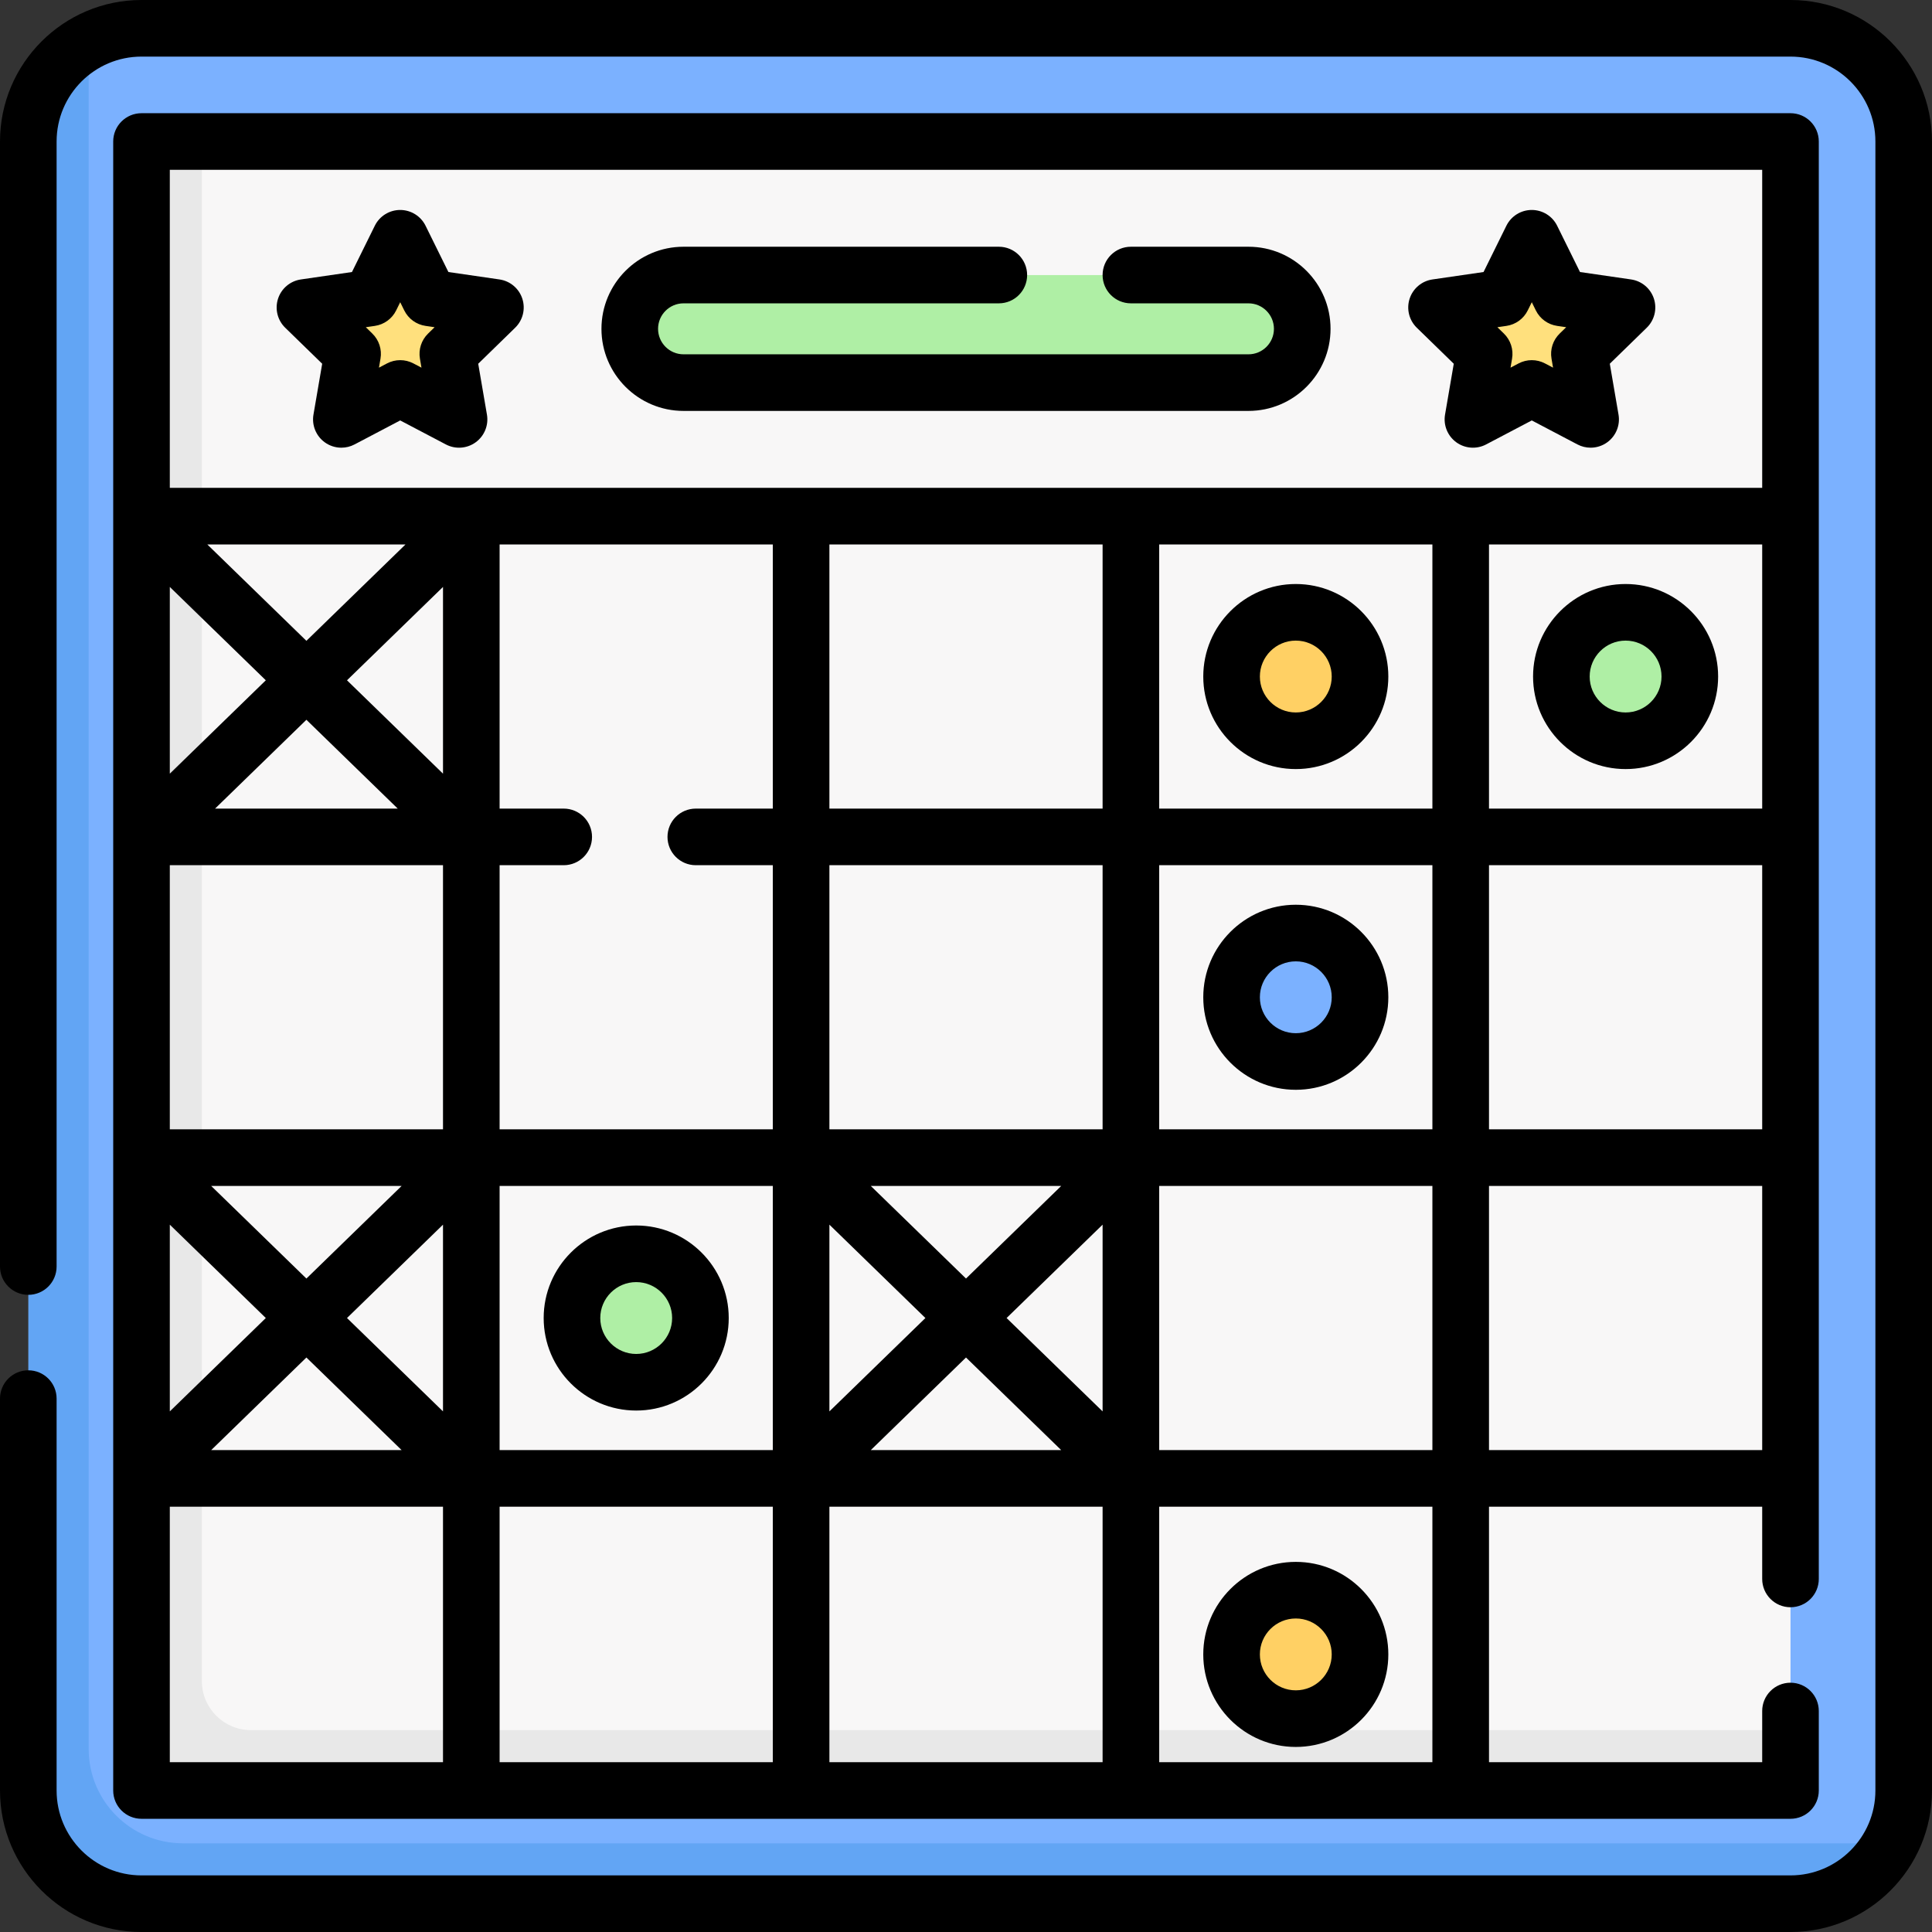 <svg id="Capa_1" enable-background="new 0 0 512 512" height="512" viewBox="0 0 512 512" width="512" xmlns="http://www.w3.org/2000/svg"><rect x="0" y="0" width="512" height="512" fill="#333333" stroke="none"/><g><g><path d="m474.5 7.5h-437c-5.058 0-9.824 1.252-14.004 3.462 0 0-13.262 20.102-13.262 31.612l.681 426.926c0 16.569 13.431 30 30 30l431.574 1.628c5.595 0 11.091.369 15.574-2.298 4.74-2.82 12.974-10.326 12.974-10.326 2.211-4.18 3.462-8.946 3.462-14.004v-437c.001-16.569-13.43-30-29.999-30z" fill="#7bb1ff"/><path d="m501.038 488.504c-5.02 9.52-15.028 15.996-26.538 15.996h-437c-16.57 0-30-13.43-30-30v-437c0-11.51 6.476-21.518 15.996-26.538l.004 452.538c0 13.81 11.19 25 25 25z" fill="#62a5f4"/><path d="m40.787 460.319-.298-410.34c0-5.523 4.477-10 10-10l3.011-2.479h411c5.523 0 10 4.477 10 10v411l-3.585 4.543c0 5.523-4.477 10-10 10l-410.128-2.723c-5.523-.001-10-4.478-10-10.001z" fill="#f8f7f7"/><path d="m474.5 458.5v6c0 5.523-4.477 10-10 10h-417c-5.523 0-10-4.477-10-10v-417c0-5.523 4.477-10 10-10h6v408c0 7.18 5.82 13 13 13z" fill="#e8e8e8"/><g fill="#ffe07d"><path d="m107.853 66.778 5.539 11.224c.291.59.854.999 1.506 1.094l12.386 1.8c1.64.238 2.295 2.254 1.108 3.411l-8.963 8.736c-.471.459-.686 1.121-.575 1.77l2.116 12.336c.28 1.634-1.435 2.88-2.902 2.108l-11.079-5.824c-.583-.306-1.279-.306-1.861 0l-11.079 5.824c-1.467.771-3.182-.475-2.902-2.108l2.116-12.336c.111-.649-.104-1.311-.575-1.77l-8.963-8.736c-1.187-1.157-.532-3.173 1.108-3.411l12.386-1.8c.651-.095 1.215-.504 1.506-1.094l5.539-11.224c.736-1.487 2.856-1.487 3.589 0z"/><path d="m407.734 66.778 5.539 11.224c.291.59.854.999 1.506 1.094l12.386 1.8c1.64.238 2.295 2.254 1.108 3.411l-8.963 8.736c-.471.459-.686 1.121-.575 1.77l2.116 12.336c.28 1.634-1.435 2.88-2.902 2.108l-11.079-5.824c-.583-.306-1.279-.306-1.861 0l-11.079 5.824c-1.467.771-3.182-.475-2.902-2.108l2.116-12.336c.111-.649-.104-1.311-.575-1.77l-8.963-8.736c-1.187-1.157-.532-3.173 1.108-3.411l12.386-1.8c.651-.095 1.215-.504 1.506-1.094l5.539-11.224c.735-1.487 2.855-1.487 3.589 0z"/></g><path d="m330.856 101.398h-149.712c-7.87 0-14.25-6.38-14.25-14.25v-.008c0-7.87 6.38-14.25 14.25-14.25h149.713c7.87 0 14.25 6.38 14.25 14.25v.008c-.001 7.87-6.381 14.25-14.251 14.25z" fill="#afefa5"/><g><circle cx="430.8" cy="179.29" fill="#afefa5" r="17.021"/><circle cx="343.4" cy="179.29" fill="#ffd064" r="17.021"/><circle cx="343.4" cy="264.287" fill="#7bb1ff" r="17.021"/><circle cx="343.4" cy="438.435" fill="#ffd064" r="17.021"/><circle cx="168.6" cy="349.29" fill="#afefa5" r="17.021"/></g></g><g><path d="m474.5 0h-437c-20.678 0-37.5 16.822-37.5 37.5v298.145c0 4.143 3.357 7.5 7.5 7.5s7.5-3.357 7.5-7.5v-298.145c0-12.406 10.094-22.5 22.5-22.5h437c12.406 0 22.5 10.094 22.5 22.5v437c0 12.406-10.094 22.5-22.5 22.5h-437c-12.406 0-22.5-10.094-22.5-22.5v-103.855c0-4.143-3.357-7.5-7.5-7.5s-7.5 3.357-7.5 7.5v103.855c0 20.678 16.822 37.5 37.5 37.5h437c20.678 0 37.5-16.822 37.5-37.5v-437c0-20.678-16.822-37.5-37.5-37.5z"/><path d="m474.5 425.936c4.143 0 7.5-3.357 7.5-7.5v-380.936c0-4.143-3.357-7.5-7.5-7.5h-437c-4.143 0-7.5 3.357-7.5 7.5v437c0 4.143 3.357 7.5 7.5 7.5h437c4.143 0 7.5-3.357 7.5-7.5v-21.064c0-4.143-3.357-7.5-7.5-7.5s-7.5 3.357-7.5 7.5v13.564h-72.4v-67.713h72.4v19.148c0 4.143 3.357 7.501 7.5 7.501zm-182.3-281.649v70h-72.4v-70zm87.4 0v70h-72.4v-70zm87.4 0v70h-72.4v-70zm-422 180.259 25.443 24.744-25.443 24.744zm60.403-110.259h-48.406l24.203-23.538zm-13.445-34 25.443-24.744v49.488zm-46.958 24.744v-49.488l25.443 24.744zm0 24.256h72.4v70h-72.4zm10.966 85h50.468l-25.234 24.541zm61.434 10.259v49.488l-25.442-24.744zm15-10.259h72.4v70h-72.4zm98.366 0h50.468l-25.234 24.541zm14.477 35.003-25.443 24.744v-49.488zm10.757 10.462 25.228 24.535h-50.456zm10.757-10.462 25.443-24.744v49.488zm-46.957-50.003v-70h72.4v70zm-15-85h-20.406c-4.143 0-7.5 3.357-7.5 7.5s3.357 7.5 7.5 7.5h20.406v70h-72.4v-70h16.993c4.143 0 7.5-3.357 7.5-7.5s-3.357-7.5-7.5-7.5h-16.993v-70h72.4zm-123.6-44.462-26.259-25.538h52.519zm0 189.927 25.228 24.535h-50.456zm51.2 39.535h72.4v67.713h-72.4zm87.4 0h72.4v67.713h-72.4zm87.4-85h72.4v70h-72.4zm0-15v-70h72.4v70zm87.4-70h72.4v70h-72.4zm72.4-184.287v84.287h-422v-84.287zm-422 354.287h72.4v67.713h-72.4zm334.6 67.713h-72.4v-67.713h72.4zm15-82.713v-70h72.4v70z"/><path d="m85.384 96.396-2.312 13.48c-.483 2.813.674 5.657 2.983 7.335 1.307.949 2.854 1.433 4.409 1.433 1.193 0 2.392-.284 3.489-.861l12.105-6.364 12.106 6.364c2.528 1.329 5.589 1.106 7.898-.571s3.467-4.521 2.983-7.335l-2.312-13.48 9.794-9.548c2.044-1.992 2.779-4.973 1.897-7.688s-3.229-4.693-6.055-5.104l-13.535-1.967-6.053-12.265c-1.264-2.56-3.871-4.181-6.726-4.181s-5.462 1.621-6.726 4.181l-6.053 12.265-13.535 1.967c-2.825.41-5.173 2.389-6.055 5.104s-.146 5.695 1.897 7.688zm13.956-10.03c2.443-.354 4.555-1.889 5.647-4.103l1.072-2.173 1.072 2.173c1.093 2.214 3.204 3.748 5.647 4.103l2.398.349-1.735 1.692c-1.768 1.723-2.574 4.205-2.156 6.638l.409 2.389-2.146-1.128c-1.093-.574-2.291-.861-3.49-.861s-2.397.287-3.49.861l-2.145 1.128.409-2.389c.418-2.433-.389-4.915-2.156-6.639l-1.736-1.691z"/><path d="m385.264 96.396-2.312 13.48c-.483 2.813.674 5.657 2.983 7.335s5.37 1.9 7.898.571l12.106-6.364 12.105 6.364c1.098.577 2.296.861 3.489.861 1.555 0 3.103-.483 4.409-1.433 2.31-1.678 3.467-4.521 2.983-7.335l-2.312-13.48 9.795-9.547c2.044-1.993 2.779-4.974 1.897-7.688-.882-2.716-3.229-4.694-6.055-5.104l-13.535-1.967-6.053-12.265c-1.264-2.56-3.871-4.181-6.726-4.181s-5.462 1.621-6.726 4.181l-6.053 12.265-13.535 1.967c-2.825.41-5.173 2.389-6.055 5.104-.882 2.716-.146 5.696 1.897 7.688zm13.957-10.03c2.443-.354 4.555-1.889 5.647-4.103l1.072-2.173 1.072 2.173c1.093 2.214 3.204 3.748 5.647 4.103l2.398.349-1.736 1.691c-1.768 1.724-2.574 4.206-2.156 6.639l.409 2.389-2.145-1.128c-2.186-1.147-4.795-1.149-6.98 0l-2.146 1.128.409-2.389c.418-2.433-.389-4.915-2.156-6.638l-1.735-1.692z"/><path d="m181.144 108.897h149.713c11.993 0 21.75-9.757 21.75-21.758 0-11.993-9.757-21.75-21.75-21.75h-31.157c-4.143 0-7.5 3.357-7.5 7.5s3.357 7.5 7.5 7.5h31.156c3.722 0 6.75 3.028 6.75 6.758 0 3.722-3.028 6.75-6.75 6.75h-149.712c-3.722 0-6.75-3.028-6.75-6.758 0-3.722 3.028-6.75 6.75-6.75h83.556c4.143 0 7.5-3.357 7.5-7.5s-3.357-7.5-7.5-7.5h-83.557c-11.993 0-21.75 9.757-21.75 21.758.001 11.994 9.757 21.75 21.751 21.75z"/><path d="m430.8 203.812c13.521 0 24.521-11 24.521-24.521s-11-24.521-24.521-24.521-24.521 11-24.521 24.521 10.999 24.521 24.521 24.521zm0-34.043c5.25 0 9.521 4.271 9.521 9.521s-4.271 9.521-9.521 9.521-9.521-4.271-9.521-9.521 4.271-9.521 9.521-9.521z"/><path d="m343.4 203.812c13.521 0 24.521-11 24.521-24.521s-11-24.521-24.521-24.521-24.521 11-24.521 24.521 11 24.521 24.521 24.521zm0-34.043c5.25 0 9.521 4.271 9.521 9.521s-4.271 9.521-9.521 9.521-9.521-4.271-9.521-9.521 4.271-9.521 9.521-9.521z"/><path d="m343.4 239.766c-13.521 0-24.521 11-24.521 24.521s11 24.521 24.521 24.521 24.521-11 24.521-24.521-11-24.521-24.521-24.521zm0 34.043c-5.25 0-9.521-4.271-9.521-9.521s4.271-9.521 9.521-9.521 9.521 4.271 9.521 9.521-4.271 9.521-9.521 9.521z"/><path d="m343.4 462.957c13.521 0 24.521-11 24.521-24.521s-11-24.521-24.521-24.521-24.521 11-24.521 24.521 11 24.521 24.521 24.521zm0-34.043c5.25 0 9.521 4.271 9.521 9.521s-4.271 9.521-9.521 9.521-9.521-4.271-9.521-9.521 4.271-9.521 9.521-9.521z"/><path d="m168.6 324.769c-13.521 0-24.521 11-24.521 24.521s11 24.521 24.521 24.521 24.521-11 24.521-24.521-11-24.521-24.521-24.521zm0 34.043c-5.25 0-9.521-4.271-9.521-9.521s4.271-9.521 9.521-9.521 9.521 4.271 9.521 9.521-4.271 9.521-9.521 9.521z"/></g></g></svg>
